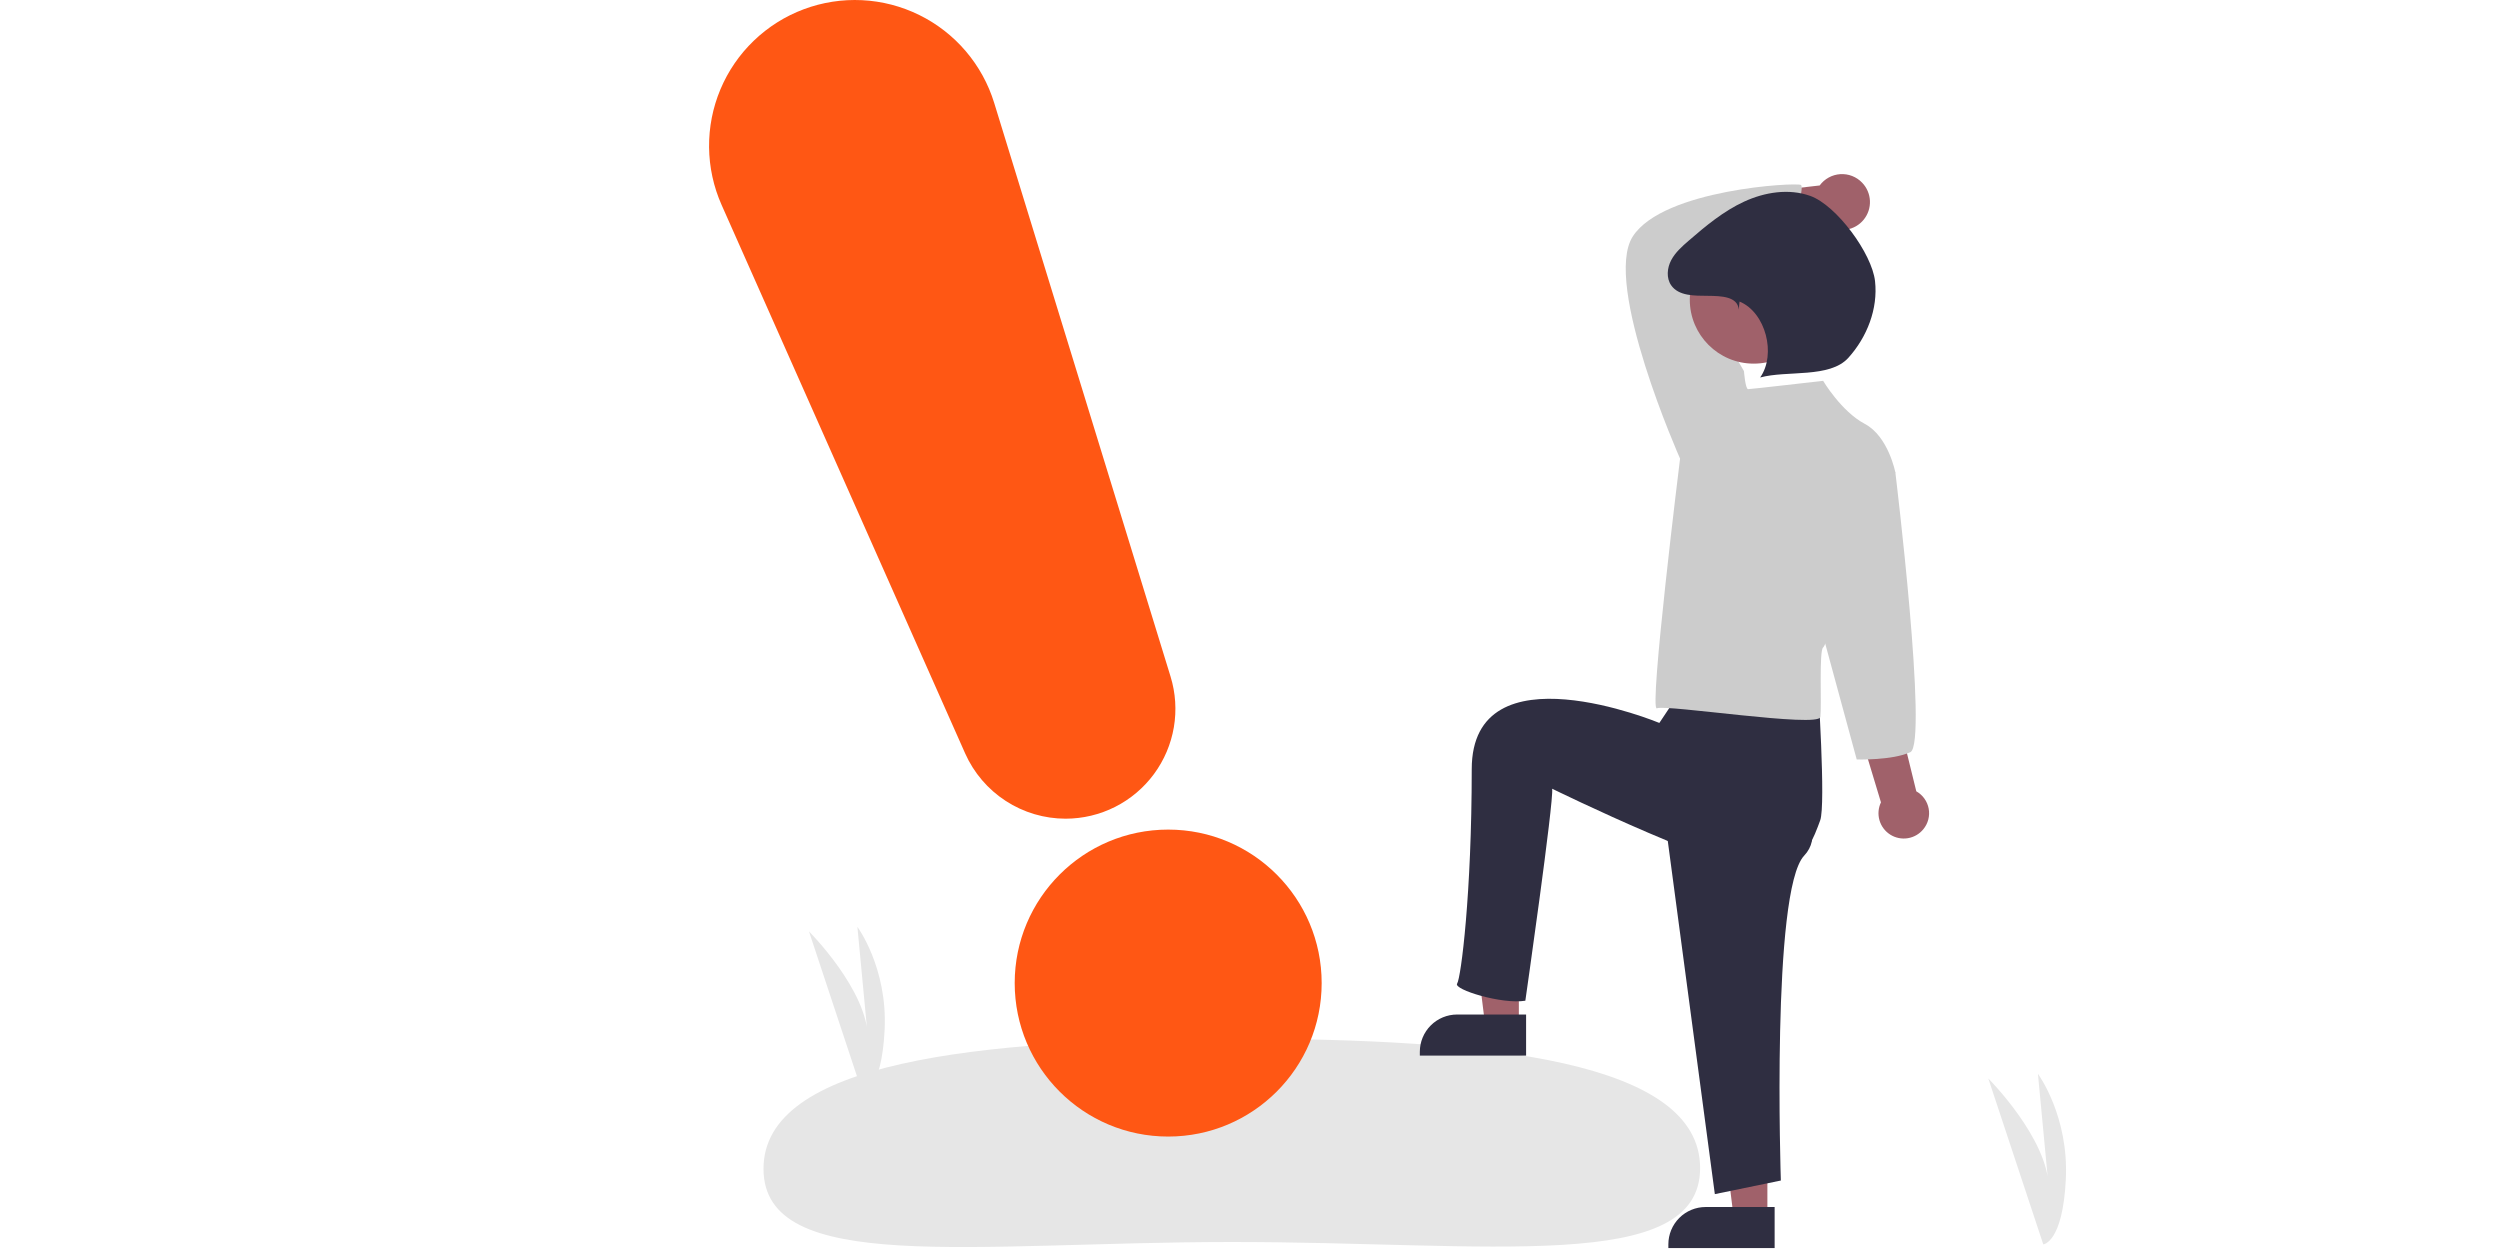 <svg width="512" height="256" viewBox="0 0 790 513" fill="none" xmlns="http://www.w3.org/2000/svg">
<g id="undraw_Notify_re_65on 1" clip-path="url(#clip0)">
<g id="animationrest">
<path id="Vector" d="M720.563 510.693L698 442.602C698 442.602 722.818 467.42 722.818 487.784L718.364 440.693C718.364 440.693 731.091 457.875 729.818 483.966C728.545 510.057 720.563 510.693 720.563 510.693Z" fill="#E6E6E6"/>
<path id="Vector_2" d="M236.021 448.693L214 382.239C214 382.239 238.222 406.461 238.222 426.335L233.874 380.376C233.874 380.376 246.295 397.145 245.053 422.608C243.811 448.072 236.021 448.693 236.021 448.693Z" fill="#E6E6E6"/>
<path id="Vector_3" d="M579.726 479.359C579.763 523.074 493.061 509.627 386.916 509.719C280.772 509.81 195.381 523.405 195.343 479.691C195.305 435.976 281.976 426.393 388.12 426.302C494.265 426.21 579.688 435.644 579.726 479.359Z" fill="#E6E6E6"/>
<path id="Vector_4" d="M505.336 420.322H491.459L484.855 366.797H505.336V420.322Z" fill="#A0616A"/>
<path id="Vector_5" d="M480.006 416.357H508.31V433.208H464.697V431.667C464.697 427.606 466.31 423.712 469.181 420.841C472.052 417.97 475.946 416.357 480.006 416.357V416.357Z" fill="#2F2E41"/>
<path id="Vector_6" d="M607.336 499.322H593.459L586.855 445.797H607.336V499.322Z" fill="#A0616A"/>
<path id="Vector_7" d="M582.006 495.357H610.31V512.208H566.697V510.667C566.697 506.606 568.31 502.712 571.181 499.841C574.052 496.97 577.946 495.357 582.006 495.357V495.357Z" fill="#2F2E41"/>
<path id="Vector_8" d="M671.345 340.309C672.304 339.145 672.997 337.786 673.374 336.325C673.751 334.865 673.804 333.34 673.528 331.857C673.251 330.375 672.654 328.971 671.776 327.744C670.899 326.517 669.763 325.498 668.449 324.758L636.219 193.465L615.611 202.332L653.947 329.281C652.849 331.57 652.63 334.183 653.331 336.624C654.031 339.064 655.603 341.163 657.747 342.523C659.892 343.882 662.461 344.407 664.967 343.999C667.473 343.592 669.742 342.278 671.345 340.309V340.309Z" fill="#A0616A"/>
<path id="Vector_9" d="M646.208 74.964C645.057 73.761 643.658 72.826 642.107 72.223C640.556 71.62 638.891 71.364 637.231 71.474C635.571 71.584 633.955 72.056 632.497 72.859C631.039 73.66 629.774 74.772 628.792 76.116L578.907 81.843L586.496 101.085L631.863 92.594C634.23 94.093 637.064 94.673 639.829 94.222C642.594 93.772 645.098 92.323 646.866 90.15C648.634 87.977 649.544 85.231 649.423 82.432C649.301 79.633 648.157 76.975 646.208 74.964V74.964Z" fill="#A0616A"/>
<path id="Vector_10" d="M564 326.693L585.768 490.067L612.862 484.489C612.862 484.489 608.877 365.508 622.424 351.164C635.971 336.821 605 311.693 605 311.693L564 326.693Z" fill="#2F2E41"/>
<path id="Vector_11" d="M573 281.693L563 296.693C563 296.693 486 264.694 486 315.693C486 366.692 481.594 401.303 480 403.693C478.406 406.084 498.438 412.287 508 410.693C508 410.693 519.797 328.474 519 323.693C519 323.693 594.534 360.726 608.877 357.539C623.221 354.352 626.609 343.068 629 336.693C631.391 330.318 628 279.693 628 279.693L580.19 265.103L573 281.693Z" fill="#2F2E41"/>
<path id="Vector_12" d="M574.349 191.633L571.499 188.212C571.499 188.212 539.575 116.384 552.117 97.002C564.658 77.62 619.384 74.769 621.094 75.909C622.805 77.05 617.01 91.852 621 98.693C621 98.693 578.606 107.884 575.756 109.024C572.905 110.165 597.722 152.298 597.722 152.298L594.871 177.951L574.349 191.633Z" fill="#CCCCCC"/>
<path id="Vector_13" d="M630.215 156.289C630.215 156.289 600.572 159.709 599.432 159.709C598.292 159.709 597.722 152.298 597.722 152.298L571.499 188.212C571.499 188.212 558.58 292.403 562 290.693C565.42 288.983 628.505 298.805 629.075 294.244C629.645 289.684 628.505 266.881 630.215 265.741C631.926 264.601 659.859 193.913 659.859 193.913C659.859 193.913 657.008 179.091 647.317 173.961C637.626 168.83 630.215 156.289 630.215 156.289Z" fill="#CCCCCC"/>
<path id="Vector_14" d="M650.738 184.222L659.859 193.913C659.859 193.913 673.411 305.273 666 308.693C658.589 312.113 644 311.693 644 311.693L629.645 258.9L650.738 184.222Z" fill="#CCCCCC"/>
<path id="Vector_15" d="M601.73 149.236C616.221 149.236 627.968 137.489 627.968 122.998C627.968 108.506 616.221 96.759 601.73 96.759C587.238 96.759 575.491 108.506 575.491 122.998C575.491 137.489 587.238 149.236 601.73 149.236Z" fill="#A0616A"/>
<path id="Vector_16" d="M595.573 127.092C595.218 121.647 588.35 121.461 582.894 121.409C577.438 121.358 570.916 121.553 567.828 117.054C565.788 114.081 566.178 109.954 567.863 106.766C569.549 103.579 572.321 101.127 575.049 98.769C582.09 92.68 589.347 86.639 597.801 82.742C606.255 78.845 616.161 77.27 624.929 80.399C635.699 84.242 650.258 104.024 651.515 115.39C652.772 126.756 648.23 138.343 640.573 146.836C632.916 155.33 615.391 151.903 604.363 154.924C611.067 145.435 606.648 128.192 595.907 123.76L595.573 127.092Z" fill="#2F2E41"/>
</g>
<g id="exclamationpoint">
<path id="Vector_17" d="M361.422 466.444C396.21 466.444 424.411 438.243 424.411 403.455C424.411 368.667 396.21 340.466 361.422 340.466C326.634 340.466 298.432 368.667 298.432 403.455C298.432 438.243 326.634 466.444 361.422 466.444Z" fill="#FF5714"/>
<path id="Vector_18" d="M319.356 335.99C310.626 335.991 302.084 333.461 294.762 328.707C287.44 323.953 281.653 317.179 278.101 309.204L178.149 84.112C174.838 76.656 173.087 68.601 173.003 60.444C172.92 52.286 174.505 44.197 177.663 36.675C180.82 29.152 185.483 22.355 191.364 16.701C197.245 11.046 204.22 6.654 211.861 3.795C219.502 0.936 227.646 -0.331 235.795 0.073C243.943 0.478 251.922 2.544 259.243 6.145C266.563 9.747 273.069 14.807 278.362 21.016C283.654 27.224 287.621 34.45 290.019 42.248L362.396 277.66C364.468 284.398 364.931 291.529 363.748 298.478C362.564 305.428 359.767 312.003 355.582 317.676C351.396 323.348 345.938 327.96 339.647 331.141C333.356 334.322 326.406 335.982 319.356 335.99H319.356Z" fill="#FF5714"/>
</g>
</g>
<defs>
<clipPath id="clip0">
<rect width="790" height="512.208" fill="white"/>
</clipPath>
</defs>
</svg>
